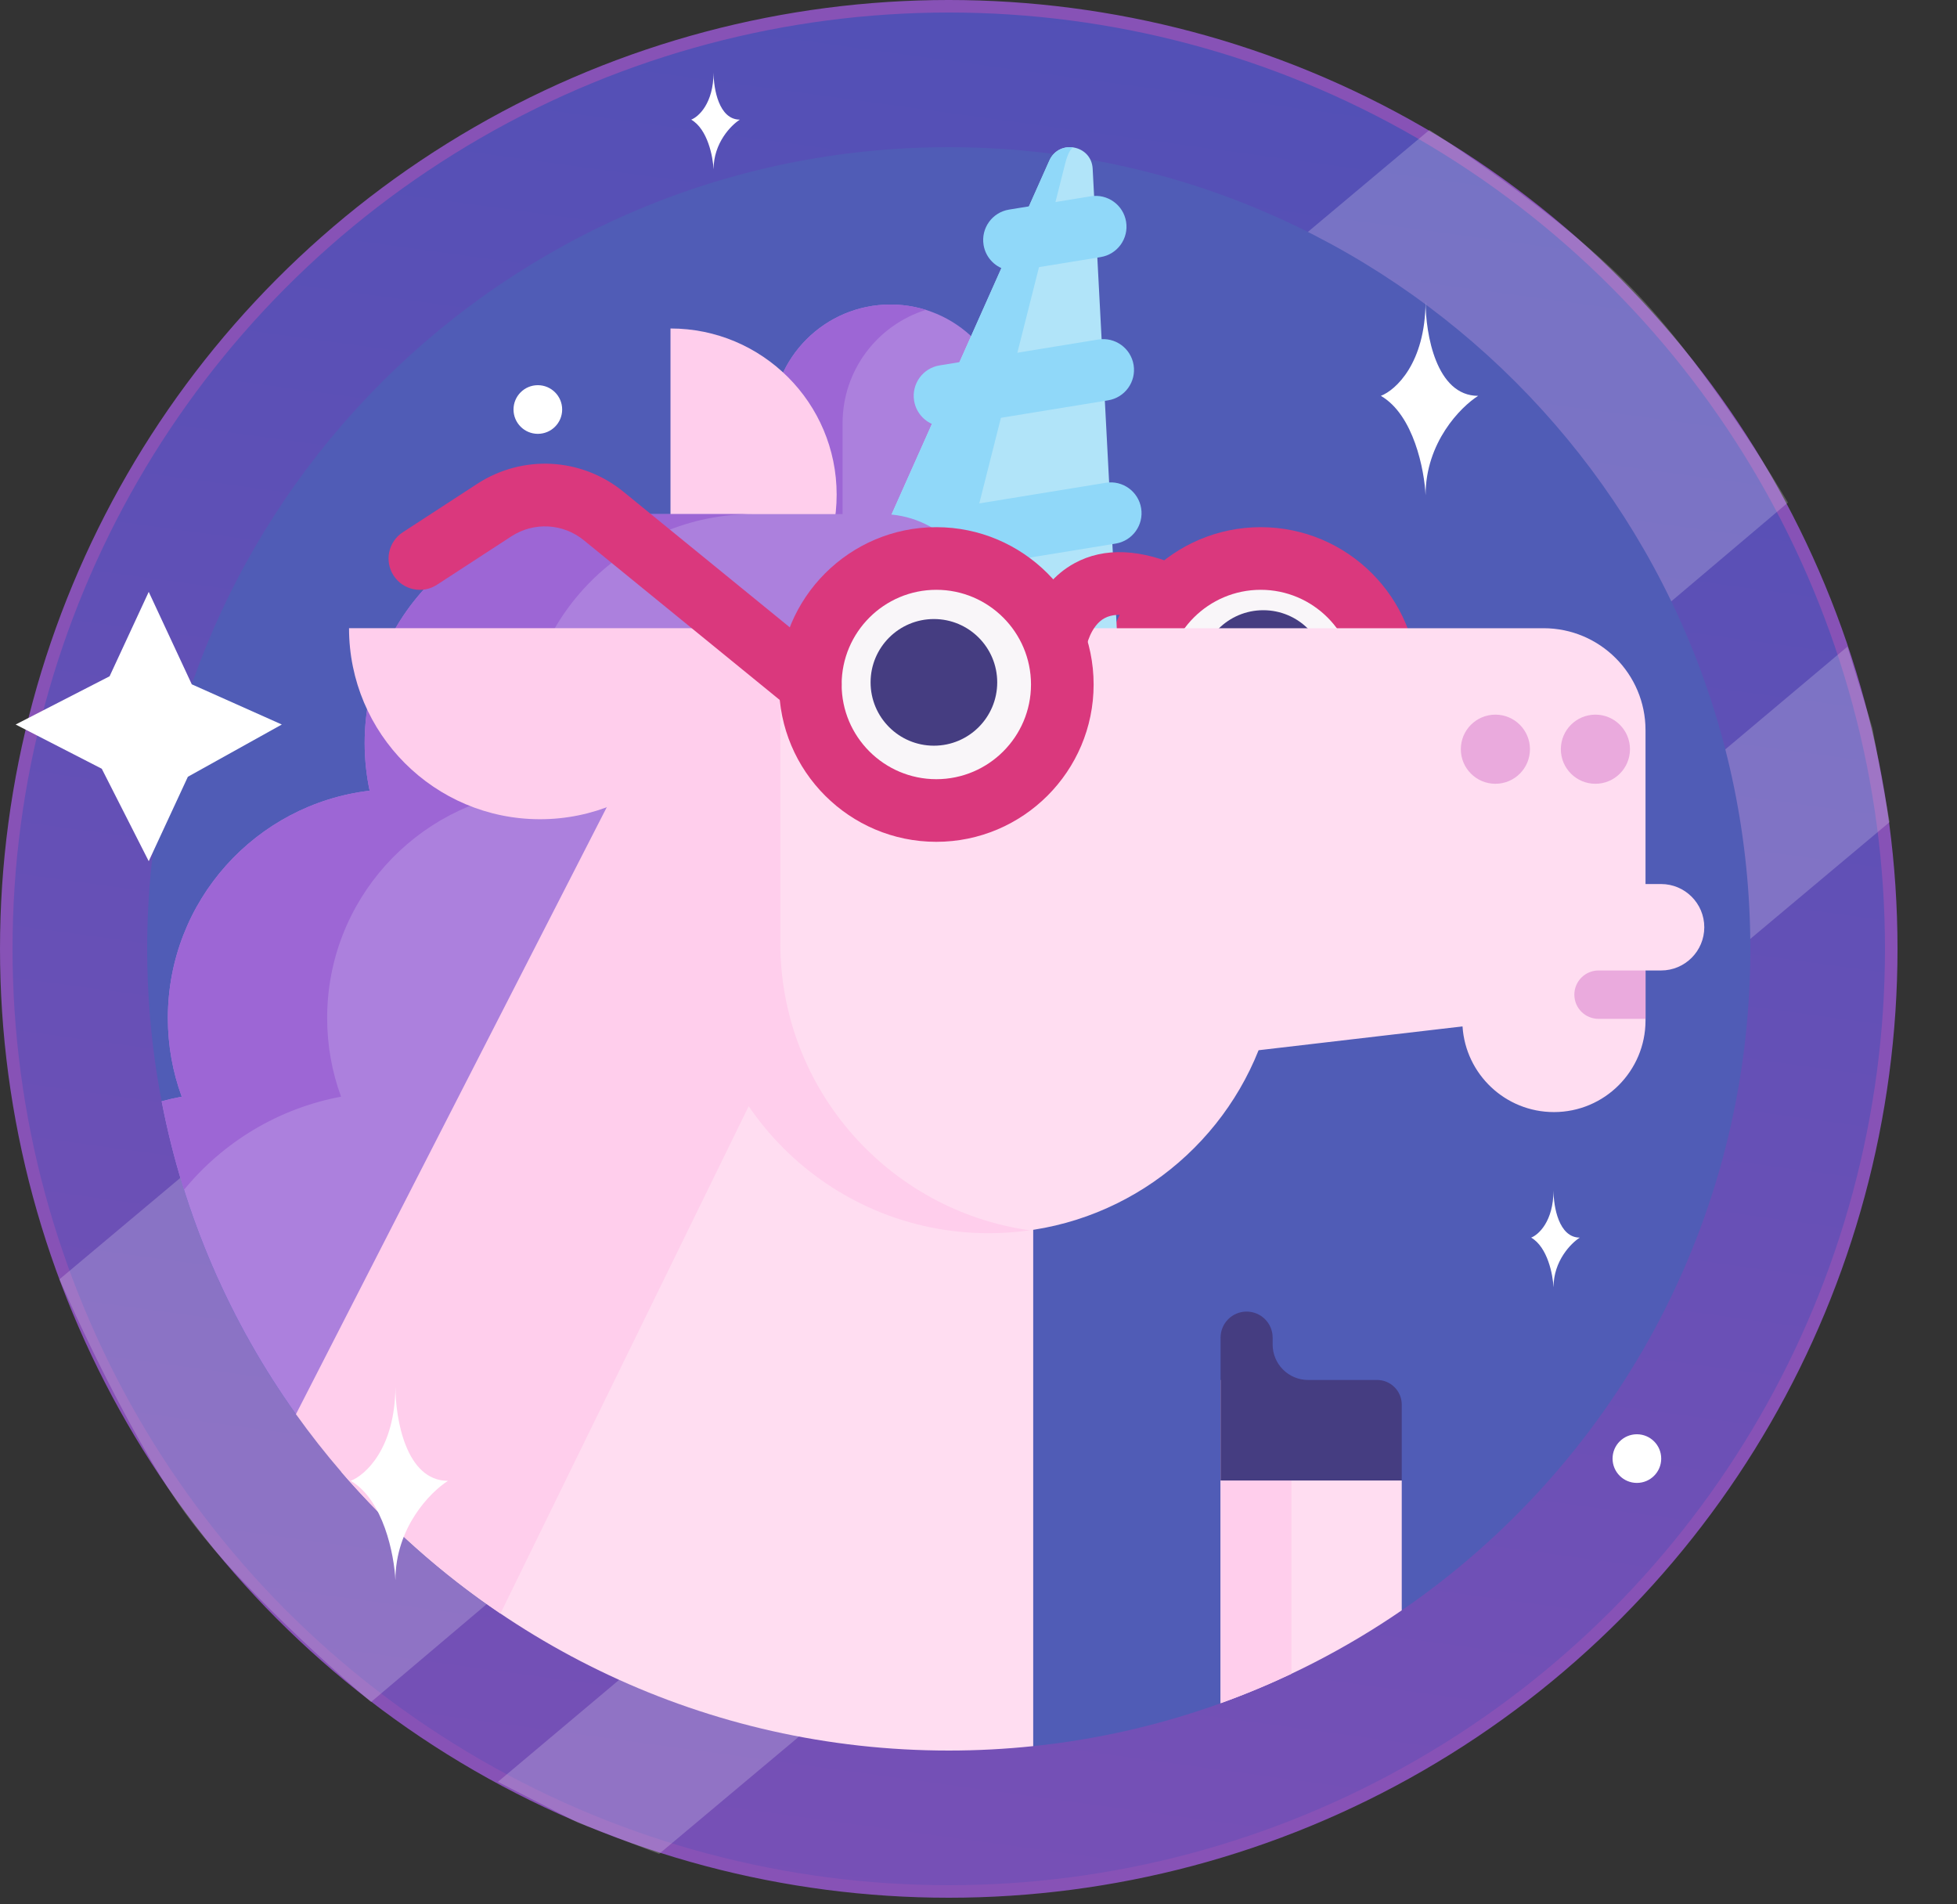 <svg width="625" height="608" viewBox="0 0 625 608" fill="none" xmlns="http://www.w3.org/2000/svg">
<rect x="0" y="0" width="625" height="608" fill="#333333" stroke="none"/>
<circle cx="303" cy="303" r="301" fill="url(#paint0_linear)" stroke="#8752B6" stroke-width="4"/>
<path d="M456.5 41.5C456.5 41.5 498.5 68 523 94C547.5 120 571 160.5 571 160.5L118.5 543.5C118.5 543.5 78.5 510 59 483C39.5 456 19 408.5 19 408.5L456.5 41.5Z" fill="white" fill-opacity="0.2"/>
<path d="M590 206.5L598 232.5L603.5 262.5L210.5 592L184.5 582L159 569L590 206.5Z" fill="white" fill-opacity="0.2"/>
<path d="M559 303C559 390.698 514.902 468.097 447.671 514.231C439.174 520.062 430.308 499.454 421.114 504.244C411.054 509.485 400.603 540.016 389.815 543.904C370.81 550.754 350.76 555.419 329.971 557.596C321.108 558.524 287.521 462.344 278.412 462.344C192.431 462.344 160.823 467.598 94.515 451.594C64.6 409.697 47 358.404 47 303C47 161.615 161.615 47 303 47C444.385 47 559 161.615 559 303Z" fill="#505CB6"/>
<path d="M447.67 472.77V514.23C429.87 526.44 410.46 536.46 389.81 543.89V472.77L416.49 463.75L447.67 472.77Z" fill="#FFDDF1"/>
<path d="M412.43 440.66V534.49C405.08 537.97 397.53 541.12 389.81 543.89V440.66H412.43Z" fill="#FFCEEC"/>
<path d="M406.44 429.34V427.139C406.44 422.548 402.718 418.825 398.126 418.825C393.535 418.825 389.812 422.547 389.812 427.139V440.662V446.98V472.765H447.674V448.548C447.674 444.192 444.143 440.661 439.787 440.661H417.761C411.509 440.663 406.44 435.593 406.44 429.34V429.34Z" fill="#453D81"/>
<path d="M402.109 243.254C421.255 243.254 436.776 227.733 436.776 208.587C436.776 189.441 421.255 173.92 402.109 173.92C382.963 173.92 367.442 189.441 367.442 208.587C367.442 227.733 382.963 243.254 402.109 243.254Z" fill="#F9F6F9"/>
<path d="M403.451 235.299C414.619 235.299 423.672 226.246 423.672 215.078C423.672 203.91 414.619 194.857 403.451 194.857C392.283 194.857 383.23 203.91 383.23 215.078C383.23 226.246 392.283 235.299 403.451 235.299Z" fill="#453D81"/>
<path d="M402.628 268.816C374.927 268.816 352.391 246.28 352.391 218.579C352.391 190.878 374.927 168.341 402.628 168.341C430.329 168.341 452.866 190.878 452.866 218.579C452.866 246.28 430.33 268.816 402.628 268.816ZM402.628 188.341C385.955 188.341 372.391 201.905 372.391 218.579C372.391 235.252 385.955 248.816 402.628 248.816C419.301 248.816 432.866 235.252 432.866 218.579C432.866 201.906 419.302 188.341 402.628 188.341Z" fill="#DA387D"/>
<path d="M284.389 97.243C263.452 97.243 246.479 114.216 246.479 135.153V181.044H322.298V135.153C322.299 114.216 305.326 97.243 284.389 97.243V97.243Z" fill="#AC80DD"/>
<path d="M295.7 98.953C280.28 103.773 269.09 118.163 269.09 135.153V181.043H246.48V135.153C246.48 114.223 263.45 97.243 284.39 97.243C288.33 97.243 292.12 97.843 295.7 98.953V98.953Z" fill="#9D66D5"/>
<path d="M357.314 212.988L348.96 53.866C348.561 46.271 338.218 44.351 335.121 51.298L270.226 196.826L357.314 212.988Z" fill="#B1E4F9"/>
<path d="M343.05 47.128C342.238 46.977 341.088 48.645 340.181 52.238L302.138 202.749L270.226 196.826L335.114 51.297C336.665 47.824 340.033 46.568 343.05 47.128V47.128Z" fill="#90D8F9"/>
<path d="M277.655 185.815C273.69 185.079 270.428 181.933 269.742 177.724C268.869 172.363 272.507 167.309 277.868 166.435L353.154 154.166C358.517 153.292 363.569 156.931 364.443 162.292C365.317 167.653 361.678 172.707 356.317 173.581L281.031 185.85C279.879 186.037 278.741 186.016 277.655 185.815Z" fill="#90D8F9"/>
<path d="M299.849 136.065C295.885 135.329 292.623 132.183 291.937 127.975C291.063 122.614 294.7 117.559 300.061 116.685L350.745 108.419C356.105 107.545 361.16 111.182 362.035 116.543C362.909 121.904 359.272 126.959 353.911 127.833L303.227 136.099C302.074 136.287 300.935 136.266 299.849 136.065Z" fill="#90D8F9"/>
<path d="M322.034 86.312C318.069 85.576 314.807 82.429 314.121 78.22C313.248 72.859 316.886 67.805 322.247 66.932L348.351 62.68C353.711 61.805 358.766 65.445 359.639 70.806C360.512 76.167 356.874 81.221 351.513 82.094L325.409 86.346C324.257 86.534 323.119 86.513 322.034 86.312Z" fill="#90D8F9"/>
<path d="M214.134 104.892C243.44 104.892 267.198 128.65 267.198 157.956C267.198 187.262 243.44 211.02 214.134 211.02V104.892Z" fill="#FFCEEC"/>
<path d="M313.48 231.59H262.45C262.59 233.47 262.69 235.37 262.69 237.28C262.69 274.73 234.54 305.58 198.25 309.87C199.29 314.78 199.84 319.86 199.84 325.08C199.84 357.56 178.64 385.09 149.33 394.61C155.46 406.37 158.94 419.73 158.94 433.9C158.94 457.73 176.592 452.148 160.822 467.598C152.182 459.958 144.944 461.898 137.414 453.168C132.284 447.218 99.1 458 94.52 451.59C73.59 422.28 58.69 388.37 51.63 351.67C53.73 351.09 55.87 350.6 58.04 350.2C55.17 342.37 53.61 333.9 53.61 325.08C53.61 287.63 81.76 256.78 118.05 252.49C117.01 247.58 116.46 242.5 116.46 237.28C116.46 196.9 149.19 164.17 189.57 164.17H281.65C299.23 164.17 313.48 178.42 313.48 195.99V231.59Z" fill="#AC80DD"/>
<path d="M167.33 237.28C167.33 242.5 167.89 247.58 168.93 252.49C132.64 256.78 104.48 287.63 104.48 325.08C104.48 333.9 106.05 342.37 108.92 350.2C88.84 353.95 71.24 364.74 58.78 379.92C55.87 370.72 53.48 361.29 51.63 351.67C53.73 351.09 55.87 350.6 58.04 350.2C55.17 342.37 53.61 333.9 53.61 325.08C53.61 287.63 81.76 256.78 118.05 252.49C117.01 247.58 116.46 242.5 116.46 237.28C116.46 196.9 149.19 164.17 189.57 164.17H240.45C200.07 164.17 167.33 196.9 167.33 237.28V237.28Z" fill="#9D66D5"/>
<path d="M544.292 296.098C544.292 303.718 538.112 309.898 530.492 309.898H525.522V325.858C525.522 333.938 522.242 341.248 516.952 346.548C511.662 351.848 504.342 355.118 496.272 355.118C480.752 355.118 468.062 343.028 467.082 327.758L401.952 335.368C395.132 352.488 383.362 367.088 368.412 377.418C353.462 387.748 335.322 393.798 315.772 393.798C264.562 393.798 223.042 352.278 223.042 301.068V200.608H492.962C510.942 200.608 525.522 215.188 525.522 233.168V282.298H530.492C538.112 282.298 544.292 288.478 544.292 296.098Z" fill="#FFDDF1"/>
<path d="M329.97 351.03V557.59C321.11 558.52 312.11 559 303 559C225.49 559 156.03 524.55 109.09 470.13L223.05 200.61L329.97 351.03Z" fill="#FFDDF1"/>
<path d="M244.67 341.87L159.83 515.25C140.98 502.5 123.91 487.31 109.09 470.13C103.96 464.18 99.1 458 94.52 451.59L223.05 200.61L241.53 226.61L244.67 341.87Z" fill="#FFCEEC"/>
<path d="M111.468 200.606C111.468 234.293 138.777 261.602 172.464 261.602C206.151 261.602 233.46 234.293 233.46 200.606H111.468Z" fill="#FFCEEC"/>
<path d="M477.578 250.283C471.481 250.283 466.539 245.341 466.539 239.244C466.539 233.147 471.481 228.205 477.578 228.205C483.675 228.205 488.617 233.147 488.617 239.244C488.617 245.341 483.675 250.283 477.578 250.283Z" fill="#EAAADD"/>
<path d="M509.52 250.283C503.423 250.283 498.481 245.341 498.481 239.244C498.481 233.147 503.423 228.205 509.52 228.205C515.617 228.205 520.559 233.147 520.559 239.244C520.559 245.341 515.616 250.283 509.52 250.283Z" fill="#EAAADD"/>
<path d="M328.882 392.876C324.602 393.486 320.222 393.796 315.772 393.796C264.562 393.796 223.042 352.276 223.042 301.066V200.606H249.202V301.066C249.202 347.846 283.852 386.536 328.882 392.876V392.876Z" fill="#FFCEEC"/>
<path d="M525.522 309.898V325.348H510.525C508.395 325.348 506.455 324.488 505.055 323.088C503.655 321.688 502.795 319.748 502.795 317.618C502.795 313.358 506.255 309.898 510.525 309.898H525.522Z" fill="#EAAADD"/>
<path d="M297.358 252.565C316.504 252.565 332.025 237.044 332.025 217.898C332.025 198.752 316.504 183.231 297.358 183.231C278.212 183.231 262.691 198.752 262.691 217.898C262.691 237.044 278.212 252.565 297.358 252.565Z" fill="#F9F6F9"/>
<path d="M298.257 238.119C309.425 238.119 318.478 229.066 318.478 217.898C318.478 206.73 309.425 197.677 298.257 197.677C287.089 197.677 278.036 206.73 278.036 217.898C278.036 229.066 287.089 238.119 298.257 238.119Z" fill="#453D81"/>
<path d="M299.029 268.816C271.328 268.816 248.792 246.28 248.792 218.579C248.792 190.878 271.328 168.341 299.029 168.341C326.73 168.341 349.267 190.878 349.267 218.579C349.267 246.28 326.73 268.816 299.029 268.816ZM299.029 188.341C282.356 188.341 268.792 201.905 268.792 218.579C268.792 235.252 282.356 248.816 299.029 248.816C315.702 248.816 329.267 235.252 329.267 218.579C329.267 201.906 315.702 188.341 299.029 188.341Z" fill="#DA387D"/>
<path d="M346.868 206.802L346.884 206.7L327.1 203.77C327.35 202.081 329.926 187.058 343.171 179.847C352.672 174.673 364.386 175.184 377.985 181.366L369.709 199.573C364.539 197.223 357.409 194.933 352.81 197.372C348.174 199.831 346.879 206.733 346.868 206.802V206.802Z" fill="#DA387D"/>
<path d="M258.786 228.58C256.565 228.58 254.329 227.844 252.474 226.33L186.467 172.526C179.806 167.096 170.488 166.596 163.284 171.285L139.545 186.734C134.916 189.746 128.721 188.436 125.709 183.807C122.696 179.178 124.007 172.983 128.636 169.971L152.375 154.522C166.896 145.072 185.674 146.077 199.104 157.023L265.112 210.827C269.393 214.316 270.034 220.615 266.545 224.896C264.566 227.322 261.688 228.58 258.786 228.58V228.58Z" fill="#DA387D"/>
<path d="M35 215.955L47.5 189L61.25 218.522L90 231.358L60 248.045L47.5 275L32.5 245.478L5 231.358L35 215.955Z" fill="white"/>
<path d="M455.28 96.336C455.28 96.223 455.281 96.111 455.281 96C455.281 96.112 455.281 96.224 455.28 96.336C455.29 106.576 458.633 126.406 472.071 126.406C466.475 129.954 455.281 141.267 455.281 158.143C454.895 150.098 451.499 132.488 441 126.406C445.734 124.58 455.174 116.014 455.28 96.336Z" fill="white"/>
<path d="M126.28 442.8C126.28 442.687 126.281 442.575 126.281 442.464C126.281 442.577 126.281 442.689 126.28 442.8C126.29 453.04 129.633 472.871 143.071 472.871C137.475 476.418 126.281 487.732 126.281 504.607C125.895 496.562 122.499 478.952 112 472.871C116.734 471.044 126.174 462.478 126.28 442.8Z" fill="white"/>
<path d="M227.89 23.168C227.89 23.111 227.89 23.055 227.891 23C227.891 23.056 227.891 23.112 227.89 23.168C227.895 28.288 229.567 38.203 236.286 38.203C233.487 39.977 227.891 45.634 227.891 54.071C227.698 50.049 225.999 41.244 220.75 38.203C223.117 37.29 227.837 33.007 227.89 23.168Z" fill="white"/>
<path d="M496.14 380.168C496.14 380.111 496.14 380.055 496.141 380C496.141 380.056 496.141 380.112 496.14 380.168C496.145 385.288 497.817 395.203 504.536 395.203C501.737 396.977 496.141 402.634 496.141 411.071C495.948 407.049 494.249 398.244 489 395.203C491.367 394.29 496.087 390.007 496.14 380.168Z" fill="white"/>
<circle cx="171.768" cy="130.768" r="7.768" fill="white"/>
<circle cx="522.768" cy="465.768" r="7.768" fill="white"/>
<defs>
<linearGradient id="paint0_linear" x1="344.5" y1="3.24211e-06" x2="261.5" y2="606" gradientUnits="userSpaceOnUse">
<stop stop-color="#5250B6"/>
<stop offset="1" stop-color="#7750B6"/>
</linearGradient>
</defs>
</svg>
